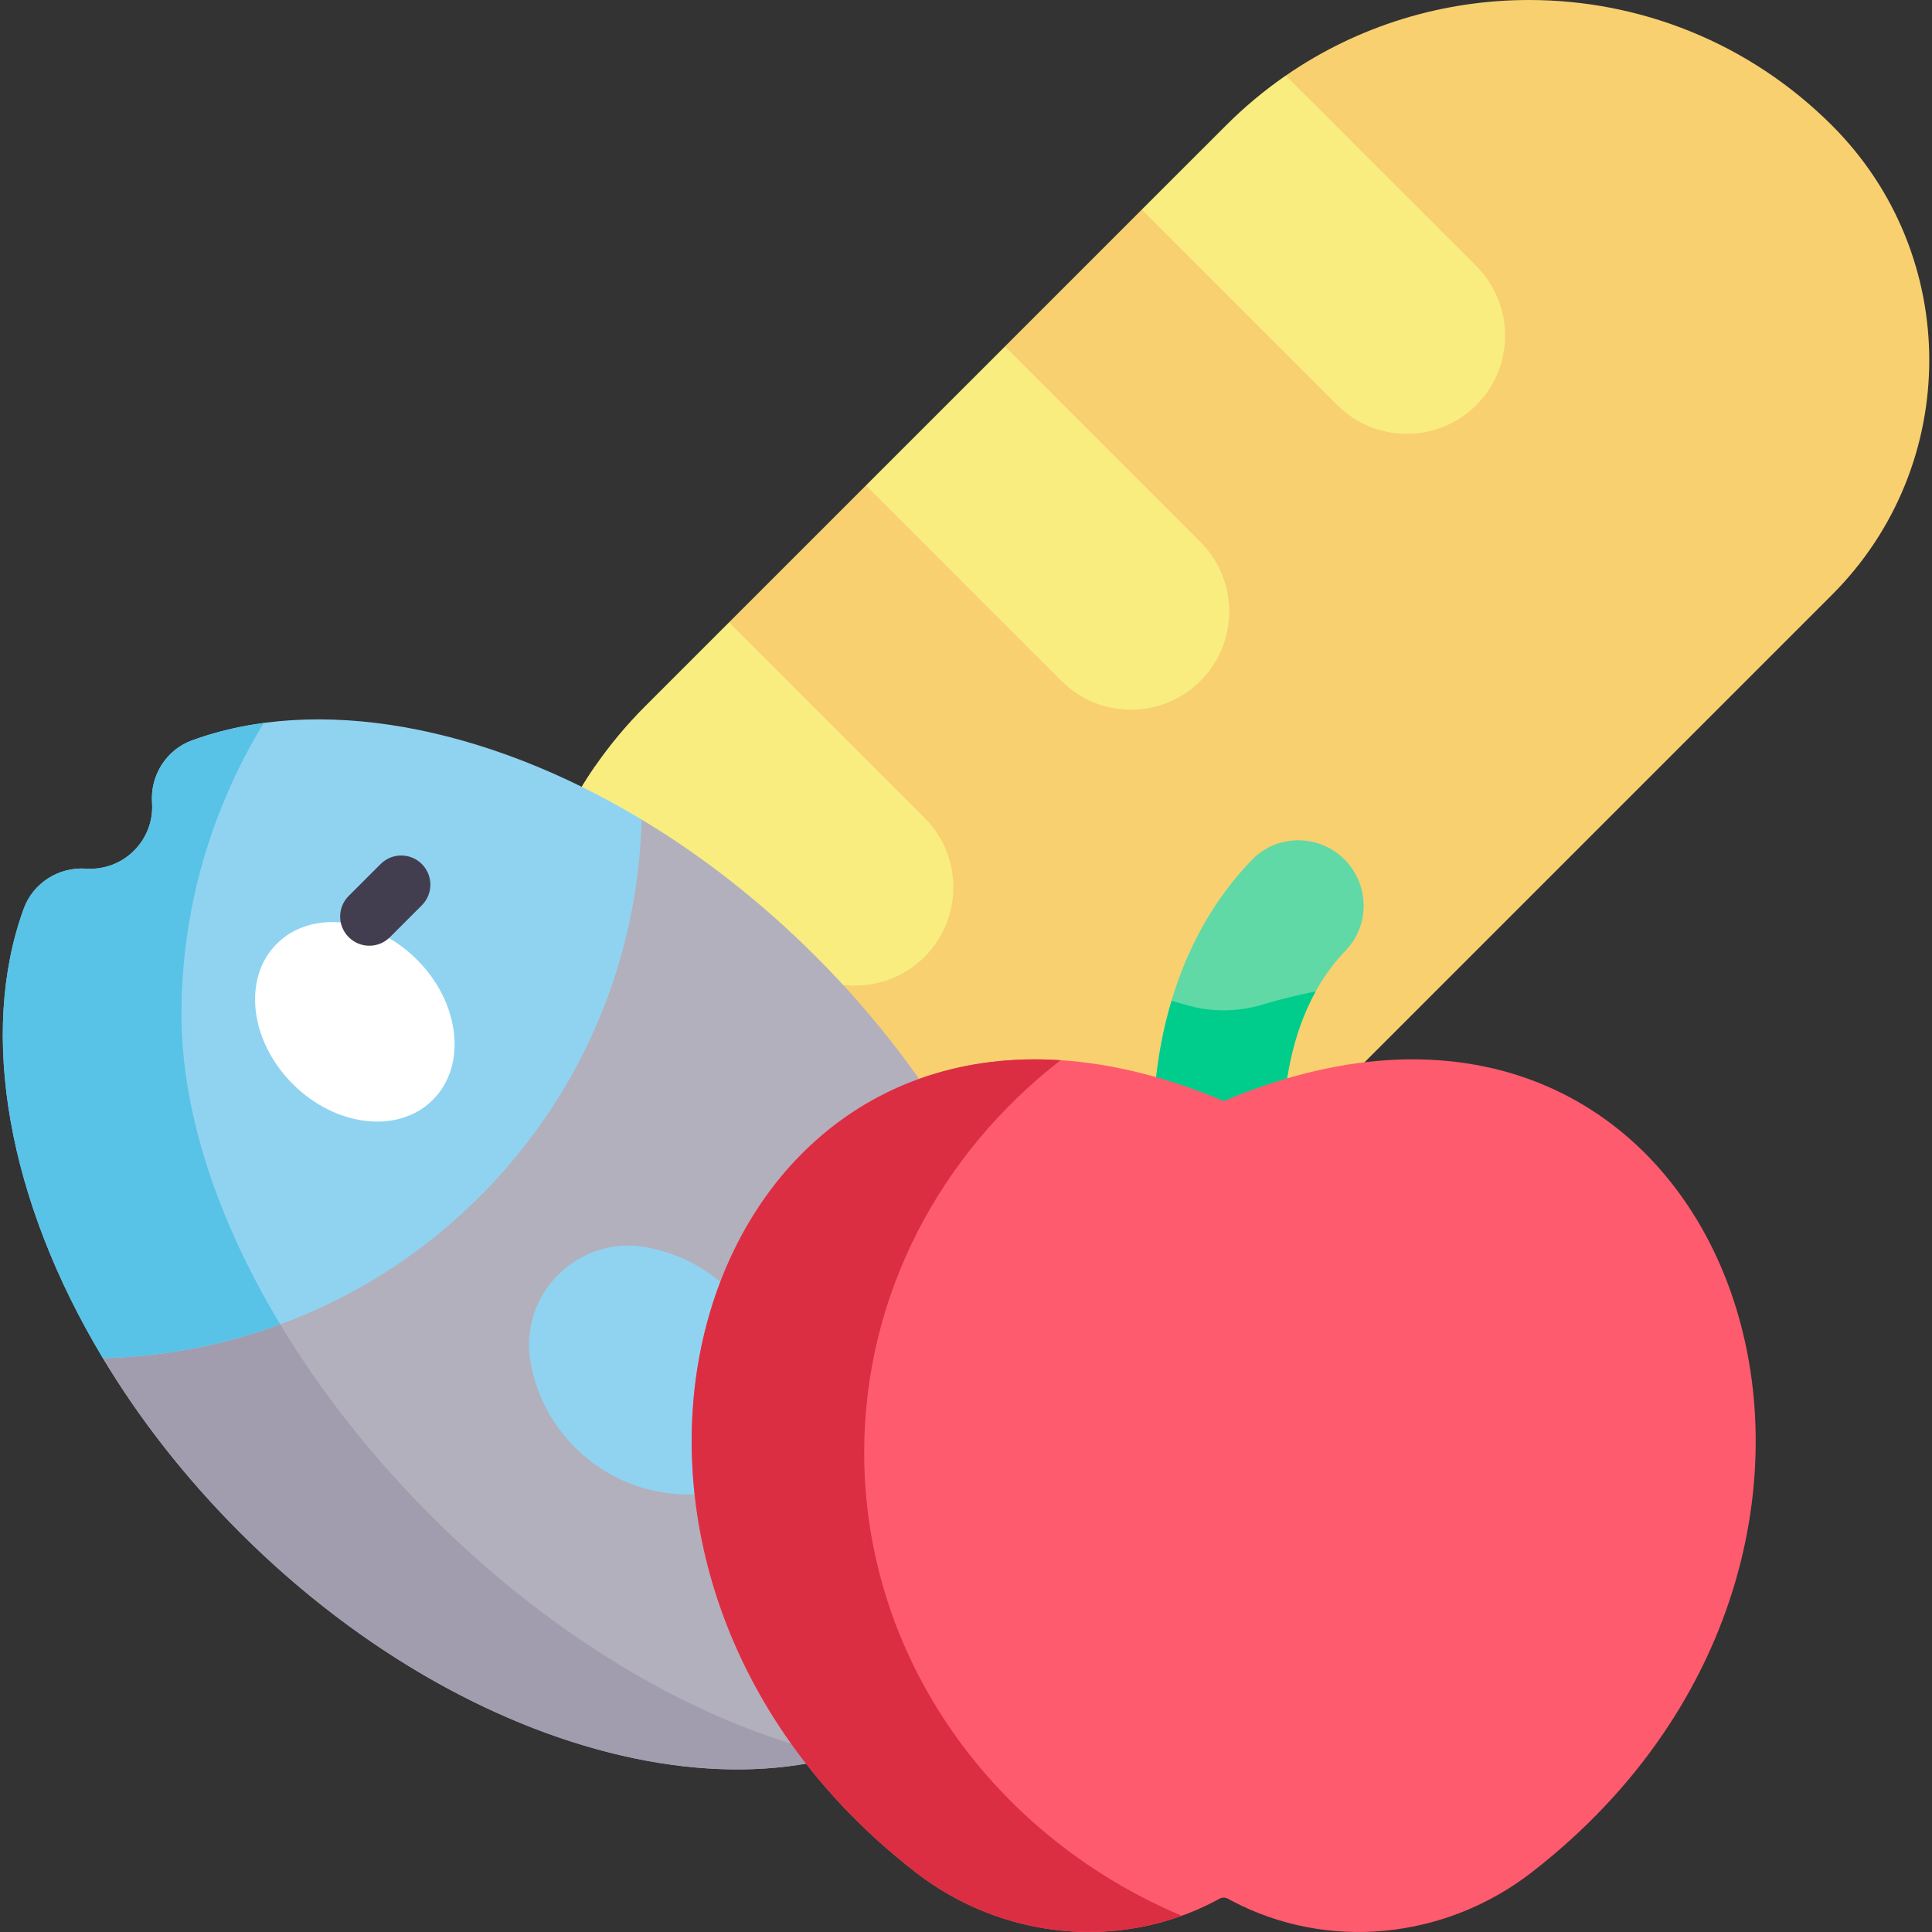<svg width="46" height="46" viewBox="0 0 46 46" fill="none" xmlns="http://www.w3.org/2000/svg">
<rect x="0" y="0" width="46" height="46" fill="#333333" stroke="none"/>
<path d="M43.621 2.989C41.628 0.996 39.016 -0.001 36.404 3.15705e-07C34.377 3.15705e-07 32.351 0.6 30.613 1.8L30.659 5.154L27.186 4.99L23.926 8.25L24.09 11.722L20.618 11.558L17.358 14.818L17.522 18.29L14.168 18.245C11.422 22.221 11.818 27.713 15.357 31.253C16.9 32.795 18.921 33.566 20.943 33.566C22.964 33.566 24.986 32.795 26.528 31.253L43.621 14.16C46.706 11.075 46.706 6.074 43.621 2.989Z" fill="#F8D070"/>
<path d="M13.494 19.37C13.692 18.984 13.917 18.608 14.168 18.245L17.522 18.29L16.884 21.919L14.379 20.773L13.494 19.37Z" fill="#F9ED80"/>
<path d="M22.013 19.473L17.358 14.818L15.357 16.819C14.911 17.265 14.515 17.743 14.168 18.244L18.704 22.781C19.162 23.238 19.76 23.466 20.358 23.466C20.957 23.466 21.556 23.238 22.013 22.781C22.927 21.867 22.927 20.386 22.013 19.473Z" fill="#F9ED80"/>
<path d="M19.423 22.772C18.119 21.468 16.715 20.377 15.277 19.513L2.451 32.339C3.315 33.777 4.406 35.181 5.71 36.485C11.482 42.257 19.231 43.866 23.018 40.08C26.805 36.293 25.195 28.544 19.423 22.772Z" fill="#B2B0BC"/>
<path d="M27.594 28.904C27.582 28.837 27.29 27.236 27.571 25.303C27.855 23.345 28.618 21.706 29.806 20.475C30.508 19.746 31.715 19.89 32.241 20.755C32.603 21.351 32.53 22.122 32.046 22.624C30.004 24.739 30.637 28.294 30.644 28.334L27.594 28.904Z" fill="#60D9A7"/>
<path d="M17.402 30.753C16.828 30.178 16.116 29.825 15.372 29.694C13.76 29.409 12.347 30.821 12.632 32.434C12.763 33.177 13.116 33.89 13.691 34.464C14.887 35.66 16.679 35.895 18.11 35.172C18.834 33.74 18.598 31.948 17.402 30.753Z" fill="#90D3F1"/>
<path d="M5.505 29.284L2.451 32.339C3.315 33.777 4.406 35.181 5.71 36.485C10.198 40.973 15.882 42.944 19.969 41.818C13.981 40.475 7.982 34.967 5.505 29.284Z" fill="#A19DAE"/>
<path d="M30.043 23.923C29.451 24.1 28.82 24.1 28.229 23.923C28.117 23.89 28.005 23.86 27.894 23.829C27.754 24.297 27.645 24.789 27.571 25.303C27.29 27.236 27.582 28.837 27.594 28.904L30.644 28.334C30.638 28.3 30.174 25.684 31.326 23.605C30.902 23.689 30.474 23.794 30.043 23.923Z" fill="#00CD8C"/>
<path d="M29.234 45.206C29.264 45.223 29.294 45.239 29.324 45.255C31.619 46.468 34.418 46.169 36.47 44.579C46.683 36.666 41.118 21.157 29.136 26.216C17.154 21.157 11.588 36.666 21.802 44.579C23.854 46.169 26.653 46.468 28.948 45.255C28.978 45.239 29.008 45.223 29.038 45.206C29.099 45.173 29.173 45.173 29.234 45.206Z" fill="#FF5B6E"/>
<path d="M4.569 17.629C3.959 17.852 3.576 18.461 3.62 19.11C3.682 20.002 2.94 20.743 2.048 20.682C1.399 20.638 0.791 21.02 0.567 21.631C-0.521 24.608 0.191 28.584 2.451 32.339C5.708 32.256 8.939 30.972 11.425 28.486C13.91 26.001 15.194 22.769 15.277 19.513C11.522 17.252 7.546 16.54 4.569 17.629Z" fill="#90D3F1"/>
<path d="M10.306 26.187C11.124 25.37 10.954 23.875 9.928 22.849C8.902 21.823 7.408 21.654 6.59 22.471C5.773 23.288 5.943 24.782 6.969 25.808C7.995 26.835 9.489 27.004 10.306 26.187Z" fill="white"/>
<path d="M8.303 22.314C8.031 22.043 8.031 21.603 8.302 21.332L9.062 20.573C9.333 20.301 9.773 20.301 10.044 20.573C10.315 20.844 10.315 21.283 10.044 21.554L9.284 22.314C9.013 22.585 8.574 22.585 8.303 22.314Z" fill="#423E4F"/>
<path d="M28.581 12.904L23.927 8.25L20.618 11.558L25.273 16.213C26.187 17.126 27.668 17.126 28.581 16.213C29.038 15.756 29.267 15.157 29.267 14.559C29.267 13.96 29.039 13.361 28.581 12.904Z" fill="#F9ED80"/>
<path d="M35.15 6.336L30.613 1.8C30.111 2.146 29.634 2.543 29.187 2.99L27.186 4.99L31.841 9.645C32.755 10.558 34.236 10.558 35.15 9.645C35.607 9.187 35.835 8.589 35.835 7.99C35.835 7.392 35.607 6.793 35.15 6.336Z" fill="#F9ED80"/>
<path d="M4.321 24.15C4.321 21.632 5.032 19.268 6.278 17.214C5.681 17.295 5.108 17.432 4.569 17.629C3.959 17.852 3.576 18.461 3.62 19.11C3.682 20.002 2.94 20.743 2.048 20.682C1.399 20.638 0.791 21.02 0.567 21.631C-0.521 24.608 0.191 28.584 2.451 32.339C3.883 32.302 5.31 32.033 6.672 31.532C5.204 29.095 4.321 26.522 4.321 24.15Z" fill="#59C2E7"/>
<path d="M20.576 34.586C20.576 30.819 22.399 27.456 25.253 25.243C16.078 24.641 12.768 37.58 21.802 44.579C23.617 45.986 26.017 46.381 28.136 45.613C23.682 43.734 20.576 39.504 20.576 34.586Z" fill="#DB2E43"/>
</svg>
